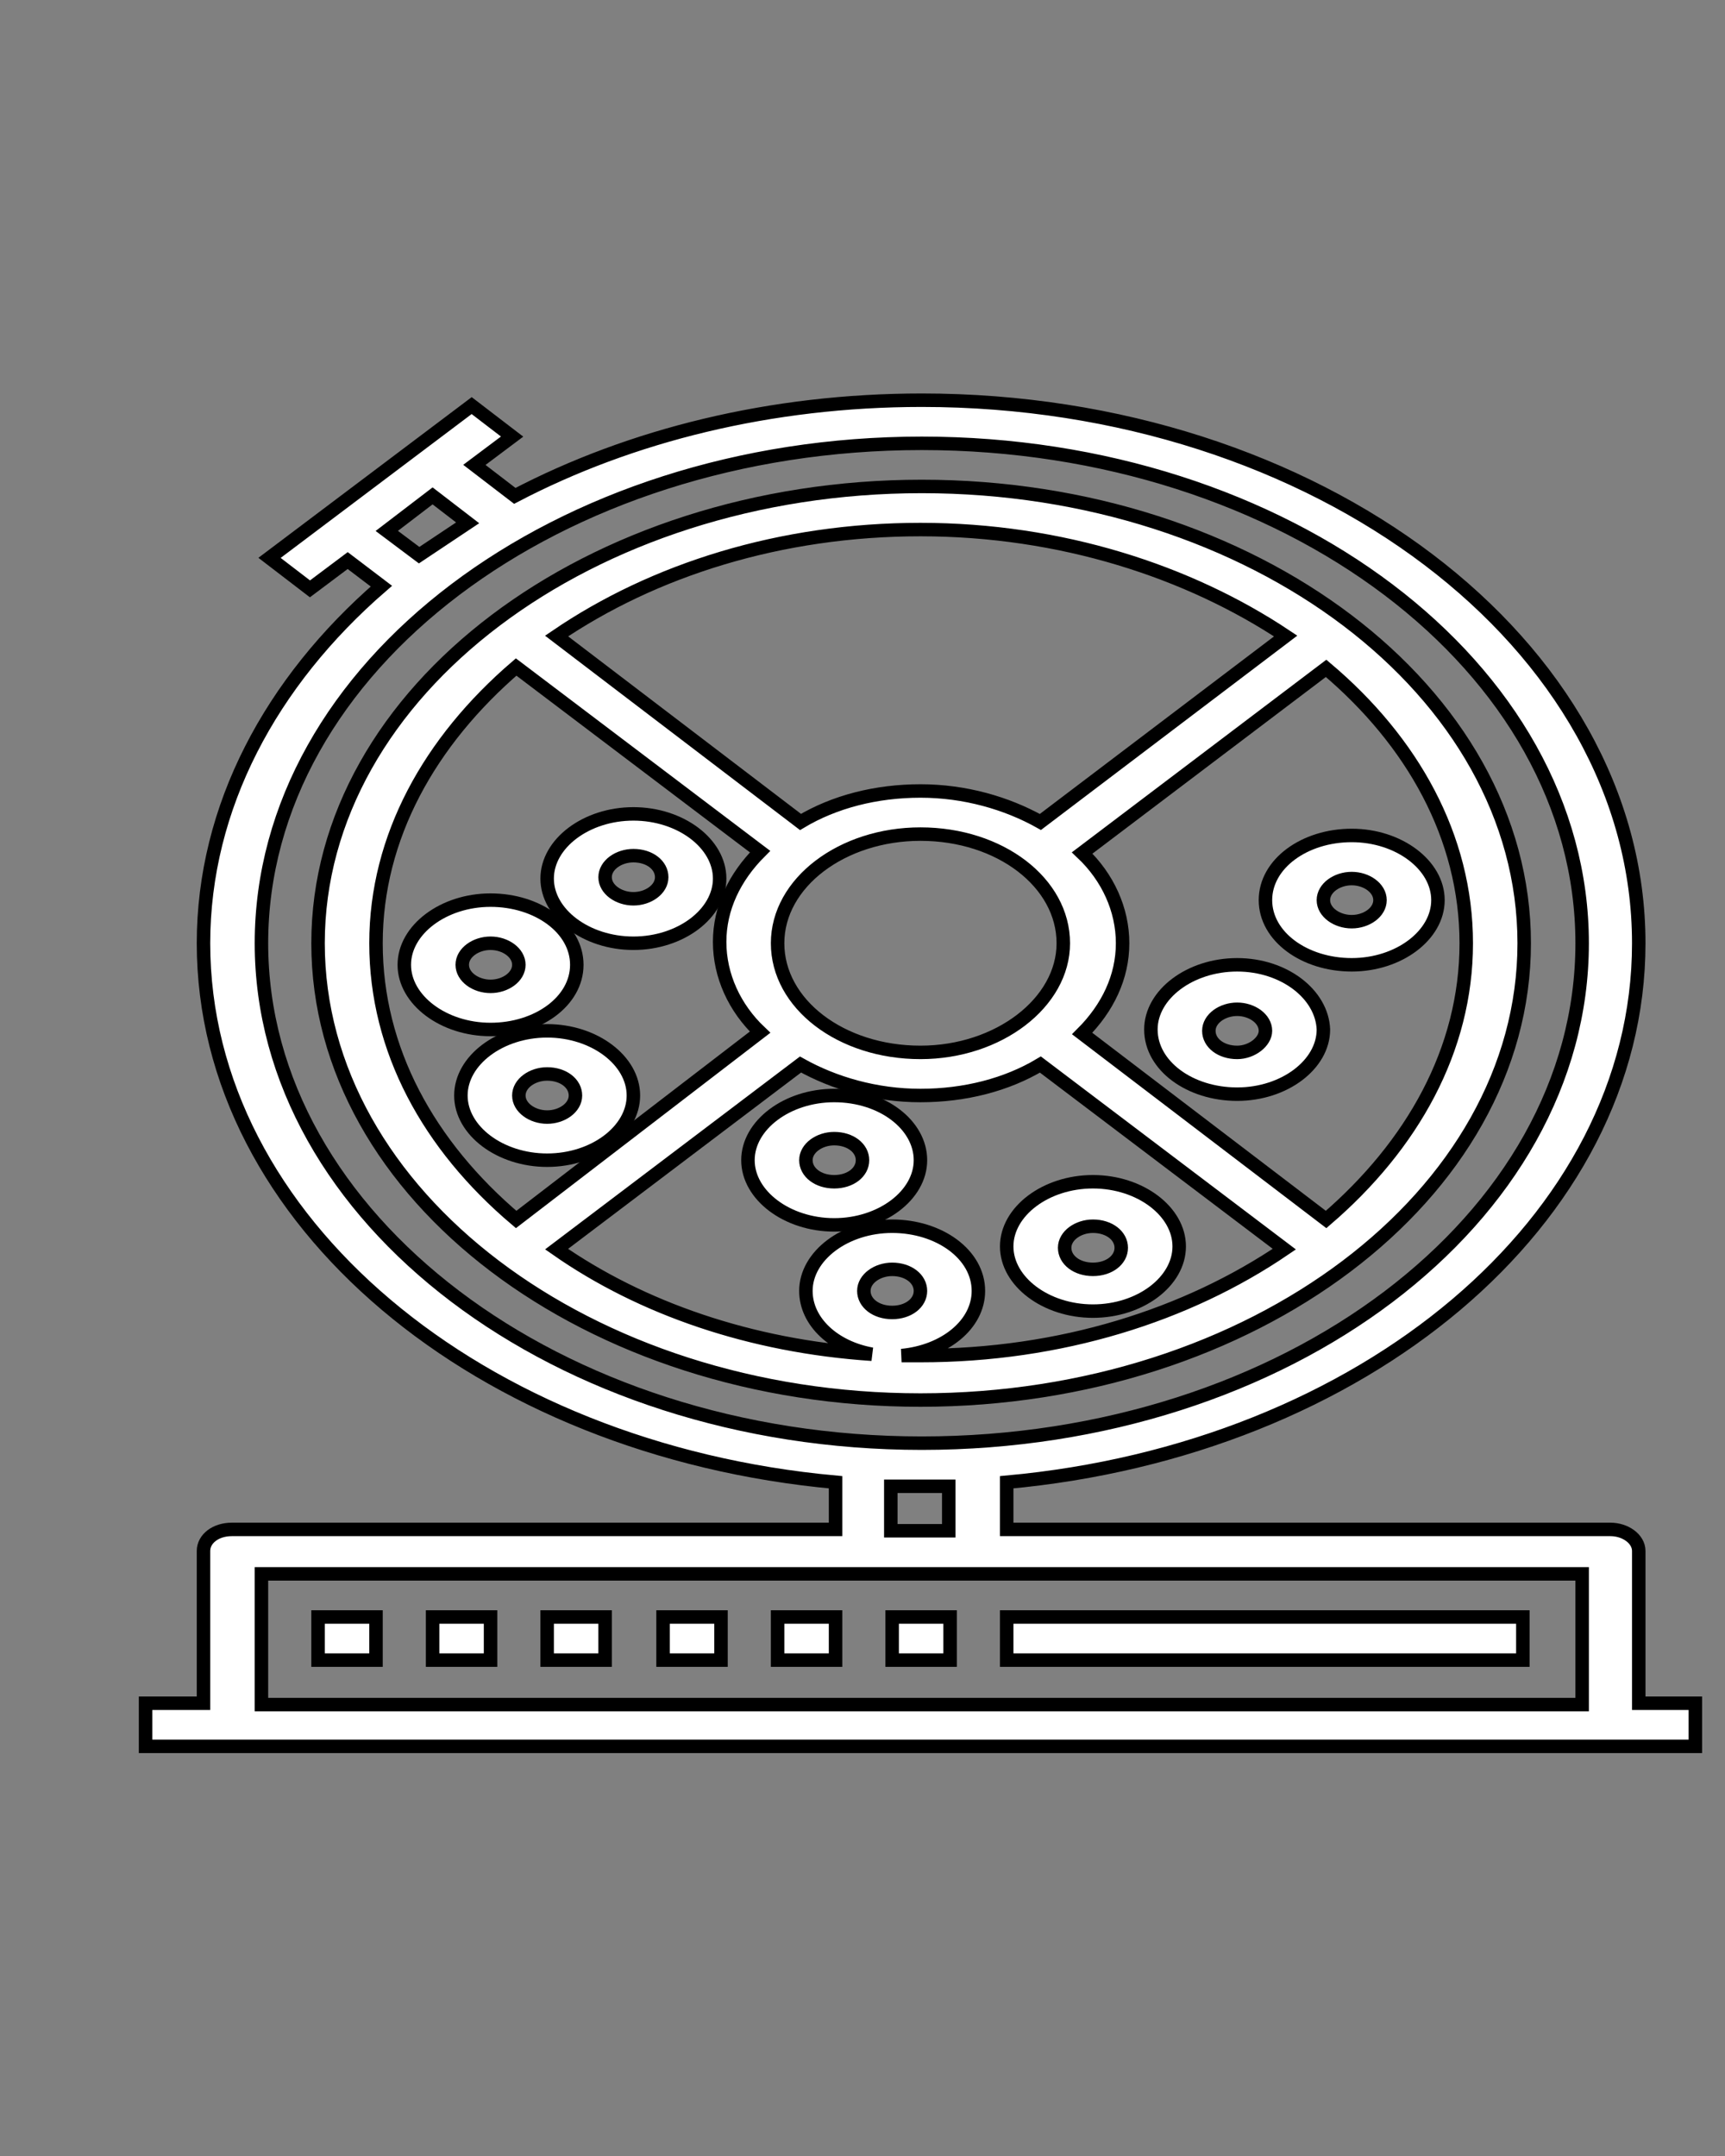 <?xml version="1.0" encoding="utf-8"?>
<!-- Generator: Adobe Illustrator 25.2.1, SVG Export Plug-In . SVG Version: 6.00 Build 0)  -->
<svg version="1.1" id="Layer_1" xmlns="http://www.w3.org/2000/svg" xmlns:xlink="http://www.w3.org/1999/xlink" x="0px" y="0px"
	 viewBox="0 0 128 160" style="enable-background:new 0 0 128 160;" xml:space="preserve">
<rect x="0" y="0" width="128" height="160" fill="#808080" stroke="none"/>
<g>
	<path style="fill:#FFFFFF;stroke:#000000;stroke-miterlimit:10;" d="M113.1,70c0-18.7-20.1-33.9-44.7-33.9S23.6,51.3,23.6,70
		s20.1,33.9,44.7,33.9S113.1,88.7,113.1,70z M66.9,100.6c3.2-0.3,5.7-2.3,5.7-4.8c0-2.7-2.9-4.8-6.4-4.8s-6.4,2.2-6.4,4.8
		c0,2.3,2.1,4.2,4.9,4.7c-9-0.6-17.1-3.4-23.4-7.8L59.4,79c2.5,1.4,5.6,2.3,8.9,2.3c3.3,0,6.4-0.8,8.9-2.3l18.1,13.7
		c-7.2,4.9-16.6,7.9-27,7.9C67.9,100.6,67.4,100.6,66.9,100.6z M66.2,97.4c-1.2,0-2.1-0.7-2.1-1.6s1-1.6,2.1-1.6
		c1.2,0,2.1,0.7,2.1,1.6S67.4,97.4,66.2,97.4z M68.3,61.9c5.9,0,10.6,3.6,10.6,8.1c0,4.4-4.8,8.1-10.6,8.1c-5.9,0-10.6-3.6-10.6-8.1
		C57.7,65.5,62.5,61.9,68.3,61.9z M108.8,70c0,7.9-4,15-10.4,20.5L80.3,76.7c1.9-1.9,3-4.2,3-6.7s-1.1-4.9-3-6.7l18.1-13.7
		C104.8,55,108.8,62.1,108.8,70z M95.4,47.2L77.2,61c-2.5-1.4-5.6-2.3-8.9-2.3c-3.3,0-6.4,0.8-8.9,2.3L41.3,47.2
		c7.2-4.9,16.6-7.9,27-7.9S88.2,42.4,95.4,47.2z M27.9,70c0-7.9,4-15,10.4-20.5l18.1,13.7c-1.9,1.9-3,4.2-3,6.7s1.1,4.9,3,6.7
		L38.3,90.5C31.8,85,27.9,77.9,27.9,70z"/>
	<path style="fill:#FFFFFF;stroke:#000000;stroke-miterlimit:10;" d="M81.1,87.7c-3.5,0-6.4,2.2-6.4,4.8s2.9,4.8,6.4,4.8
		c3.5,0,6.4-2.2,6.4-4.8S84.6,87.7,81.1,87.7z M81.1,94.2c-1.2,0-2.1-0.7-2.1-1.6s1-1.6,2.1-1.6c1.2,0,2.1,0.7,2.1,1.6
		S82.3,94.2,81.1,94.2z"/>
	<path style="fill:#FFFFFF;stroke:#000000;stroke-miterlimit:10;" d="M93.9,66.8c0,2.7,2.9,4.8,6.4,4.8s6.4-2.2,6.4-4.8
		s-2.9-4.8-6.4-4.8S93.9,64.1,93.9,66.8z M102.4,66.8c0,0.9-1,1.6-2.1,1.6s-2.1-0.7-2.1-1.6s1-1.6,2.1-1.6S102.4,65.9,102.4,66.8z"
		/>
	<path style="fill:#FFFFFF;stroke:#000000;stroke-miterlimit:10;" d="M91.8,71.6c-3.5,0-6.4,2.2-6.4,4.8c0,2.7,2.9,4.8,6.4,4.8
		c3.5,0,6.4-2.2,6.4-4.8C98.1,73.8,95.3,71.6,91.8,71.6z M91.8,78.1c-1.2,0-2.1-0.7-2.1-1.6c0-0.9,1-1.6,2.1-1.6s2.1,0.7,2.1,1.6
		C93.9,77.3,92.9,78.1,91.8,78.1z"/>
	<path style="fill:#FFFFFF;stroke:#000000;stroke-miterlimit:10;" d="M61.9,81.3c-3.5,0-6.4,2.2-6.4,4.8s2.9,4.8,6.4,4.8
		c3.5,0,6.4-2.2,6.4-4.8S65.5,81.3,61.9,81.3z M61.9,87.7c-1.2,0-2.1-0.7-2.1-1.6s1-1.6,2.1-1.6c1.2,0,2.1,0.7,2.1,1.6
		S63.1,87.7,61.9,87.7z"/>
	<path style="fill:#FFFFFF;stroke:#000000;stroke-miterlimit:10;" d="M40.6,86.1c3.5,0,6.4-2.2,6.4-4.8s-2.9-4.8-6.4-4.8
		c-3.5,0-6.4,2.2-6.4,4.8S37.1,86.1,40.6,86.1z M40.6,79.7c1.2,0,2.1,0.7,2.1,1.6c0,0.9-1,1.6-2.1,1.6s-2.1-0.7-2.1-1.6
		C38.5,80.4,39.5,79.7,40.6,79.7z"/>
	<path style="fill:#FFFFFF;stroke:#000000;stroke-miterlimit:10;" d="M42.8,71.6c0-2.7-2.9-4.8-6.4-4.8c-3.5,0-6.4,2.2-6.4,4.8
		s2.9,4.8,6.4,4.8C39.9,76.4,42.8,74.3,42.8,71.6z M34.3,71.6c0-0.9,1-1.6,2.1-1.6s2.1,0.7,2.1,1.6s-1,1.6-2.1,1.6
		S34.3,72.5,34.3,71.6z"/>
	<path style="fill:#FFFFFF;stroke:#000000;stroke-miterlimit:10;" d="M47,70c3.5,0,6.4-2.2,6.4-4.8s-2.9-4.8-6.4-4.8
		s-6.4,2.2-6.4,4.8S43.5,70,47,70z M47,63.5c1.2,0,2.1,0.7,2.1,1.6s-1,1.6-2.1,1.6s-2.1-0.7-2.1-1.6S45.9,63.5,47,63.5z"/>
	<path style="fill:#FFFFFF;stroke:#000000;stroke-miterlimit:10;" d="M121.6,126.4v-11.3c0-0.9-1-1.6-2.1-1.6H74.7V110
		c26.4-2.4,46.9-19.4,46.9-40c0-22.2-23.9-40.3-53.2-40.3c-11.2,0-21.6,2.6-30.2,7.1l-3-2.3l2.8-2.1l-3-2.3L20,41.4l3,2.3l2.8-2.1
		l2.5,1.9C20.1,50.6,15.1,59.9,15.1,70c0,20.6,20.5,37.6,46.9,40v3.5H17.2c-1.2,0-2.1,0.7-2.1,1.6v11.3h-4.3v3.2h115v-3.2H121.6z
		 M32.1,36.8l2.6,2c-1.2,0.8-2.4,1.6-3.6,2.4l-2.4-1.8L32.1,36.8z M19.4,70c0-20.5,22-37.1,49-37.1s49,16.6,49,37.1
		s-22,37.1-49,37.1S19.4,90.4,19.4,70z M66.2,110.3c0.7,0,1.4,0,2.1,0s1.4,0,2.1,0v3.3h-4.3V110.3z M19.4,116.8h98v9.7h-98V116.8z"
		/>
	<rect x="23.6" y="120" style="fill:#FFFFFF;stroke:#000000;stroke-miterlimit:10;" width="4.3" height="3.2"/>
	<rect x="32.1" y="120" style="fill:#FFFFFF;stroke:#000000;stroke-miterlimit:10;" width="4.3" height="3.2"/>
	<rect x="40.6" y="120" style="fill:#FFFFFF;stroke:#000000;stroke-miterlimit:10;" width="4.3" height="3.2"/>
	<rect x="49.2" y="120" style="fill:#FFFFFF;stroke:#000000;stroke-miterlimit:10;" width="4.3" height="3.2"/>
	<rect x="57.7" y="120" style="fill:#FFFFFF;stroke:#000000;stroke-miterlimit:10;" width="4.3" height="3.2"/>
	<rect x="66.2" y="120" style="fill:#FFFFFF;stroke:#000000;stroke-miterlimit:10;" width="4.3" height="3.2"/>
	<rect x="74.7" y="120" style="fill:#FFFFFF;stroke:#000000;stroke-miterlimit:10;" width="38.3" height="3.2"/>
</g>
</svg>

